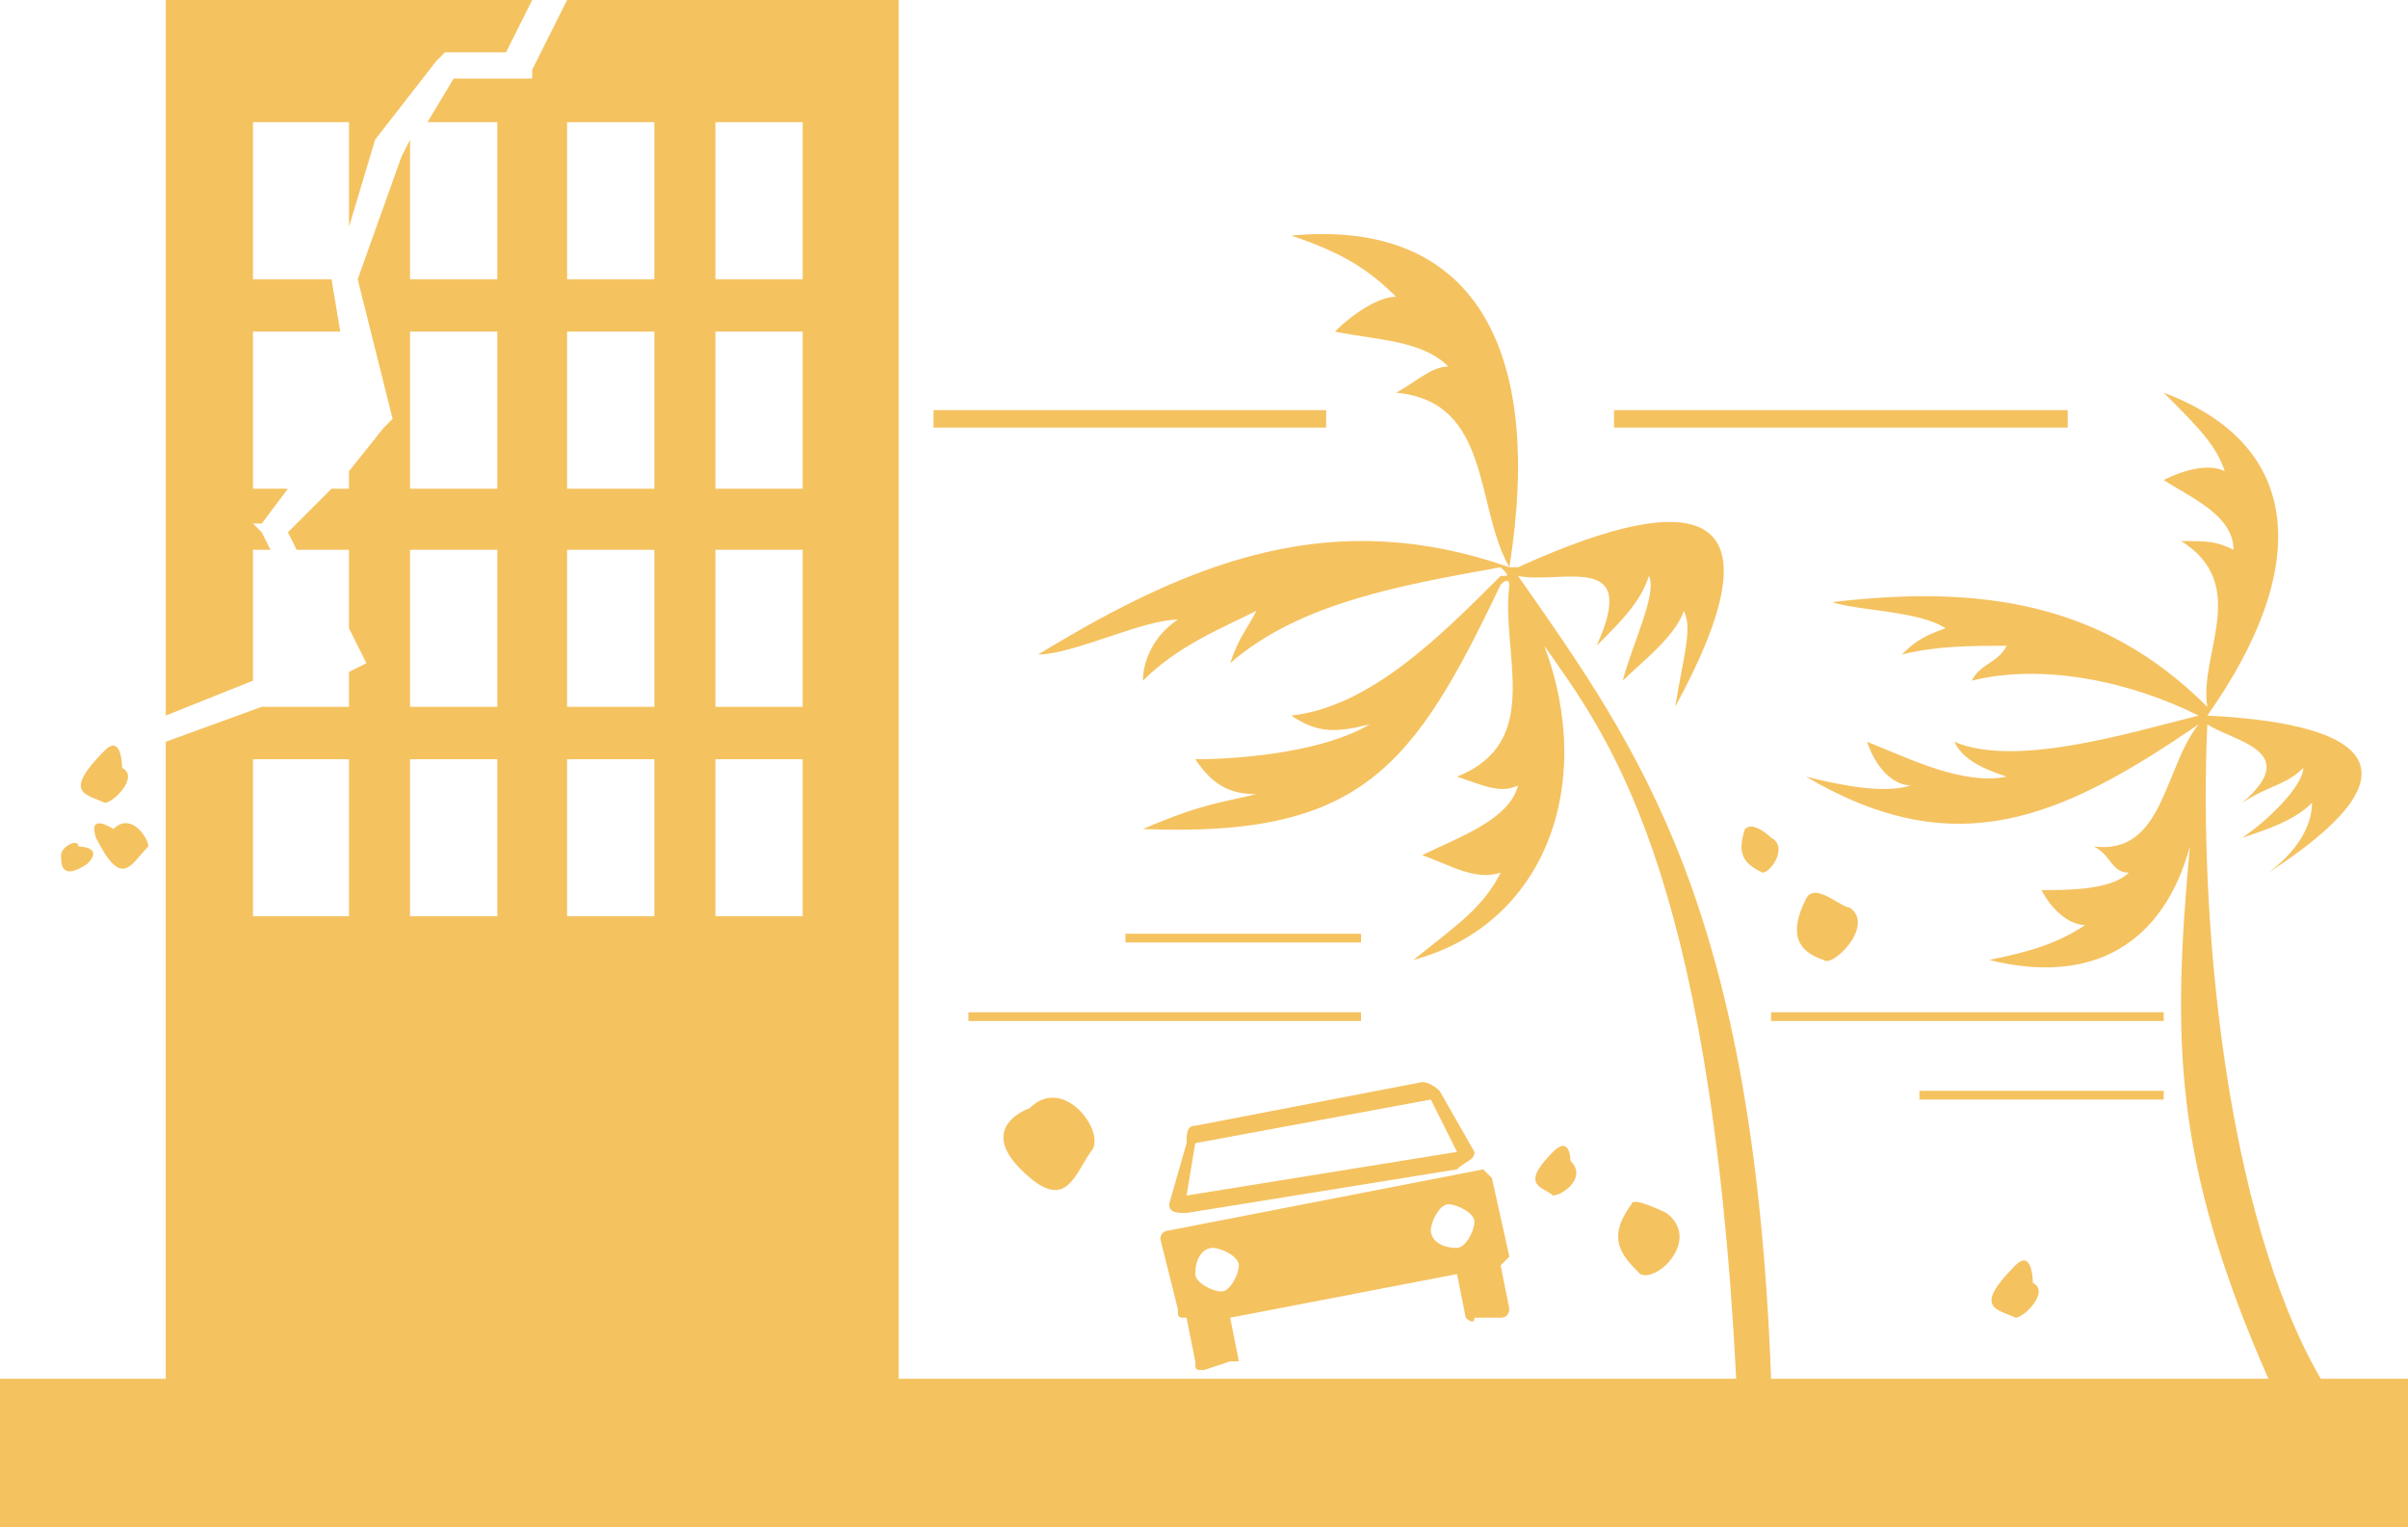 <svg fill="#F5C260" xmlns="http://www.w3.org/2000/svg" xmlns:xlink="http://www.w3.org/1999/xlink" xml:space="preserve" version="1.1" style="shape-rendering:geometricPrecision;text-rendering:geometricPrecision;image-rendering:optimizeQuality;" viewBox="0 0 276 175" x="0px" y="0px" fill-rule="evenodd" clip-rule="evenodd"><defs><style type="text/css">
   
    .fil2 {fill:#F5C260}
    .fil1 {fill:#F5C260}
    .fil3 {fill:#F5C260;fill-rule:nonzero}
    .fil0 {fill:#F5C260;fill-rule:nonzero}
   
  </style></defs><g><path class="fil0" d="M137 129l26 -5c1,0 2,1 2,1l4 7c0,1 -1,1 -2,2l-31 5c-1,0 -2,0 -2,-1l2 -7c0,-1 0,-2 1,-2zm27 -3l-27 5 -1 6 31 -5 -3 -6z"></path><path class="fil1" d="M134 141l36 -7c0,0 1,1 1,1l2 9c0,0 -1,1 -1,1l1 5c0,0 0,1 -1,1l-3 0c0,1 -1,0 -1,0l-1 -5 -26 5 1 5c0,0 -1,0 -1,0l-3 1c-1,0 -1,0 -1,-1l-1 -5c-1,0 -1,0 -1,-1l-2 -8c0,-1 1,-1 1,-1zm32 -3c1,0 3,1 3,2 0,1 -1,3 -2,3 -2,0 -3,-1 -3,-2 0,-1 1,-3 2,-3zm-27 5c1,0 3,1 3,2 0,1 -1,3 -2,3 -1,0 -3,-1 -3,-2 0,-2 1,-3 2,-3z"></path><path class="fil1" d="M118 127c4,-4 9,3 7,5 -2,3 -3,7 -8,2 -5,-5 1,-7 1,-7z"></path><path class="fil1" d="M191 139c4,3 -1,8 -3,7 -2,-2 -4,-4 -1,-8 0,-1 4,1 4,1z"></path><path class="fil2" d="M180 133c2,2 -1,4 -2,4 -1,-1 -4,-1 0,-5 2,-2 2,1 2,1z"></path><polygon class="fil1" points="19,0 61,0 58,6 51,6 51,6 50,7 43,16 43,16 40,26 40,14 29,14 29,32 38,32 38,32 39,38 29,38 29,56 33,56 30,60 29,60 30,61 31,63 29,63 29,78 19,82 "></polygon><path class="fil1" d="M203 96c2,1 0,4 -1,4 -2,-1 -3,-2 -2,-5 1,-1 3,1 3,1z"></path><path class="fil1" d="M14 88c2,1 -1,4 -2,4 -2,-1 -5,-1 0,-6 2,-2 2,2 2,2z"></path><path class="fil1" d="M13 95c2,-2 4,1 4,2 -2,2 -3,5 -6,-1 -1,-3 2,-1 2,-1z"></path><path class="fil1" d="M9 97c0,-1 -2,0 -2,1 0,1 0,3 3,1 2,-2 -1,-2 -1,-2z"></path><path class="fil1" d="M212 104c3,2 -2,7 -3,6 -3,-1 -4,-3 -2,-7 1,-2 4,1 5,1z"></path><path class="fil1" d="M65 0l38 0 0 158 96 0c-3,-59 -15,-74 -22,-84 6,16 0,32 -15,36 5,-4 8,-6 10,-10 -3,1 -6,-1 -9,-2 4,-2 10,-4 11,-8 -2,1 -4,0 -7,-1 10,-4 5,-14 6,-22 0,0 0,-1 -1,0 -10,21 -16,29 -41,28 7,-3 9,-3 13,-4 -3,0 -5,-1 -7,-4 6,0 15,-1 20,-4 -4,1 -6,1 -9,-1 9,-1 17,-9 24,-16 1,0 1,0 0,-1 -11,2 -23,4 -31,11 1,-3 2,-4 3,-6 -4,2 -9,4 -13,8 0,-2 1,-5 4,-7 -4,0 -12,4 -16,4 18,-11 34,-17 54,-10 -4,-7 -2,-19 -13,-20 2,-1 4,-3 6,-3 -3,-3 -8,-3 -13,-4 2,-2 5,-4 7,-4 -3,-3 -6,-5 -12,-7 21,-2 29,13 25,38 0,0 1,0 1,0 22,-10 30,-6 18,16 1,-6 2,-9 1,-11 -1,3 -5,6 -7,8 1,-4 4,-10 3,-12 -1,3 -3,5 -6,8 5,-11 -4,-7 -9,-8 14,20 27,38 29,92l57 0c-11,-25 -11,-39 -9,-61 -3,11 -11,16 -23,13 5,-1 8,-2 11,-4 -2,0 -4,-2 -5,-4 3,0 8,0 10,-2 -2,0 -2,-2 -4,-3 8,1 8,-9 12,-14 0,0 0,-1 0,0 -16,11 -28,16 -45,6 4,1 9,2 12,1 -2,0 -4,-2 -5,-5 5,2 11,5 16,4 -3,-1 -5,-2 -6,-4 7,3 20,-1 28,-3 0,0 0,0 0,0 -8,-4 -18,-6 -26,-4 1,-2 3,-2 4,-4 -4,0 -8,0 -12,1 1,-1 2,-2 5,-3 -3,-2 -10,-2 -13,-3 17,-2 31,0 43,12 -1,-6 5,-14 -3,-19 3,0 4,0 6,1 0,-4 -5,-6 -8,-8 2,-1 5,-2 7,-1 -1,-3 -3,-5 -7,-9 16,6 17,20 5,37 0,0 0,0 0,0 20,1 24,7 7,18 4,-3 5,-6 5,-8 -2,2 -5,3 -8,4 3,-2 7,-6 7,-8 -2,2 -4,2 -7,4 7,-6 -1,-7 -4,-9 -1,22 2,56 13,75l10 0 0 17 -276 0 0 -17 19 0 0 -73 11 -4 10 0 0 -4 0 0 2 -1 -1 -2 -1 -2 0 -9 -6 0 -1 -2 5 -5 2 0 0 -2 4 -5 1 -1 0 0 -4 -16 5 -14 1 -2 0 16 10 0 0 -18 -8 0 3 -5 8 0 1 0 0 -1 4 -8zm17 87l10 0 0 18 -10 0 0 -18zm-17 0l10 0 0 18 -10 0 0 -18zm-18 0l10 0 0 18 -10 0 0 -18zm-18 0l11 0 0 18 -11 0 0 -18zm53 -24l10 0 0 18 -10 0 0 -18zm-17 0l10 0 0 18 -10 0 0 -18zm-18 0l10 0 0 18 -10 0 0 -18zm35 -25l10 0 0 18 -10 0 0 -18zm-17 0l10 0 0 18 -10 0 0 -18zm-18 0l10 0 0 18 -10 0 0 -18zm35 -24l10 0 0 18 -10 0 0 -18zm-17 0l10 0 0 18 -10 0 0 -18z"></path><polygon class="fil3" points="185,49 237,49 237,47 185,47 "></polygon><polygon class="fil3" points="107,49 152,49 152,47 107,47 "></polygon><polygon class="fil3" points="111,117 156,117 156,116 111,116 "></polygon><polygon class="fil3" points="203,117 248,117 248,116 203,116 "></polygon><polygon class="fil3" points="129,108 156,108 156,107 129,107 "></polygon><polygon class="fil3" points="220,126 248,126 248,125 220,125 "></polygon><path class="fil1" d="M233 147c2,1 -1,4 -2,4 -2,-1 -5,-1 0,-6 2,-2 2,2 2,2z"></path></g></svg>